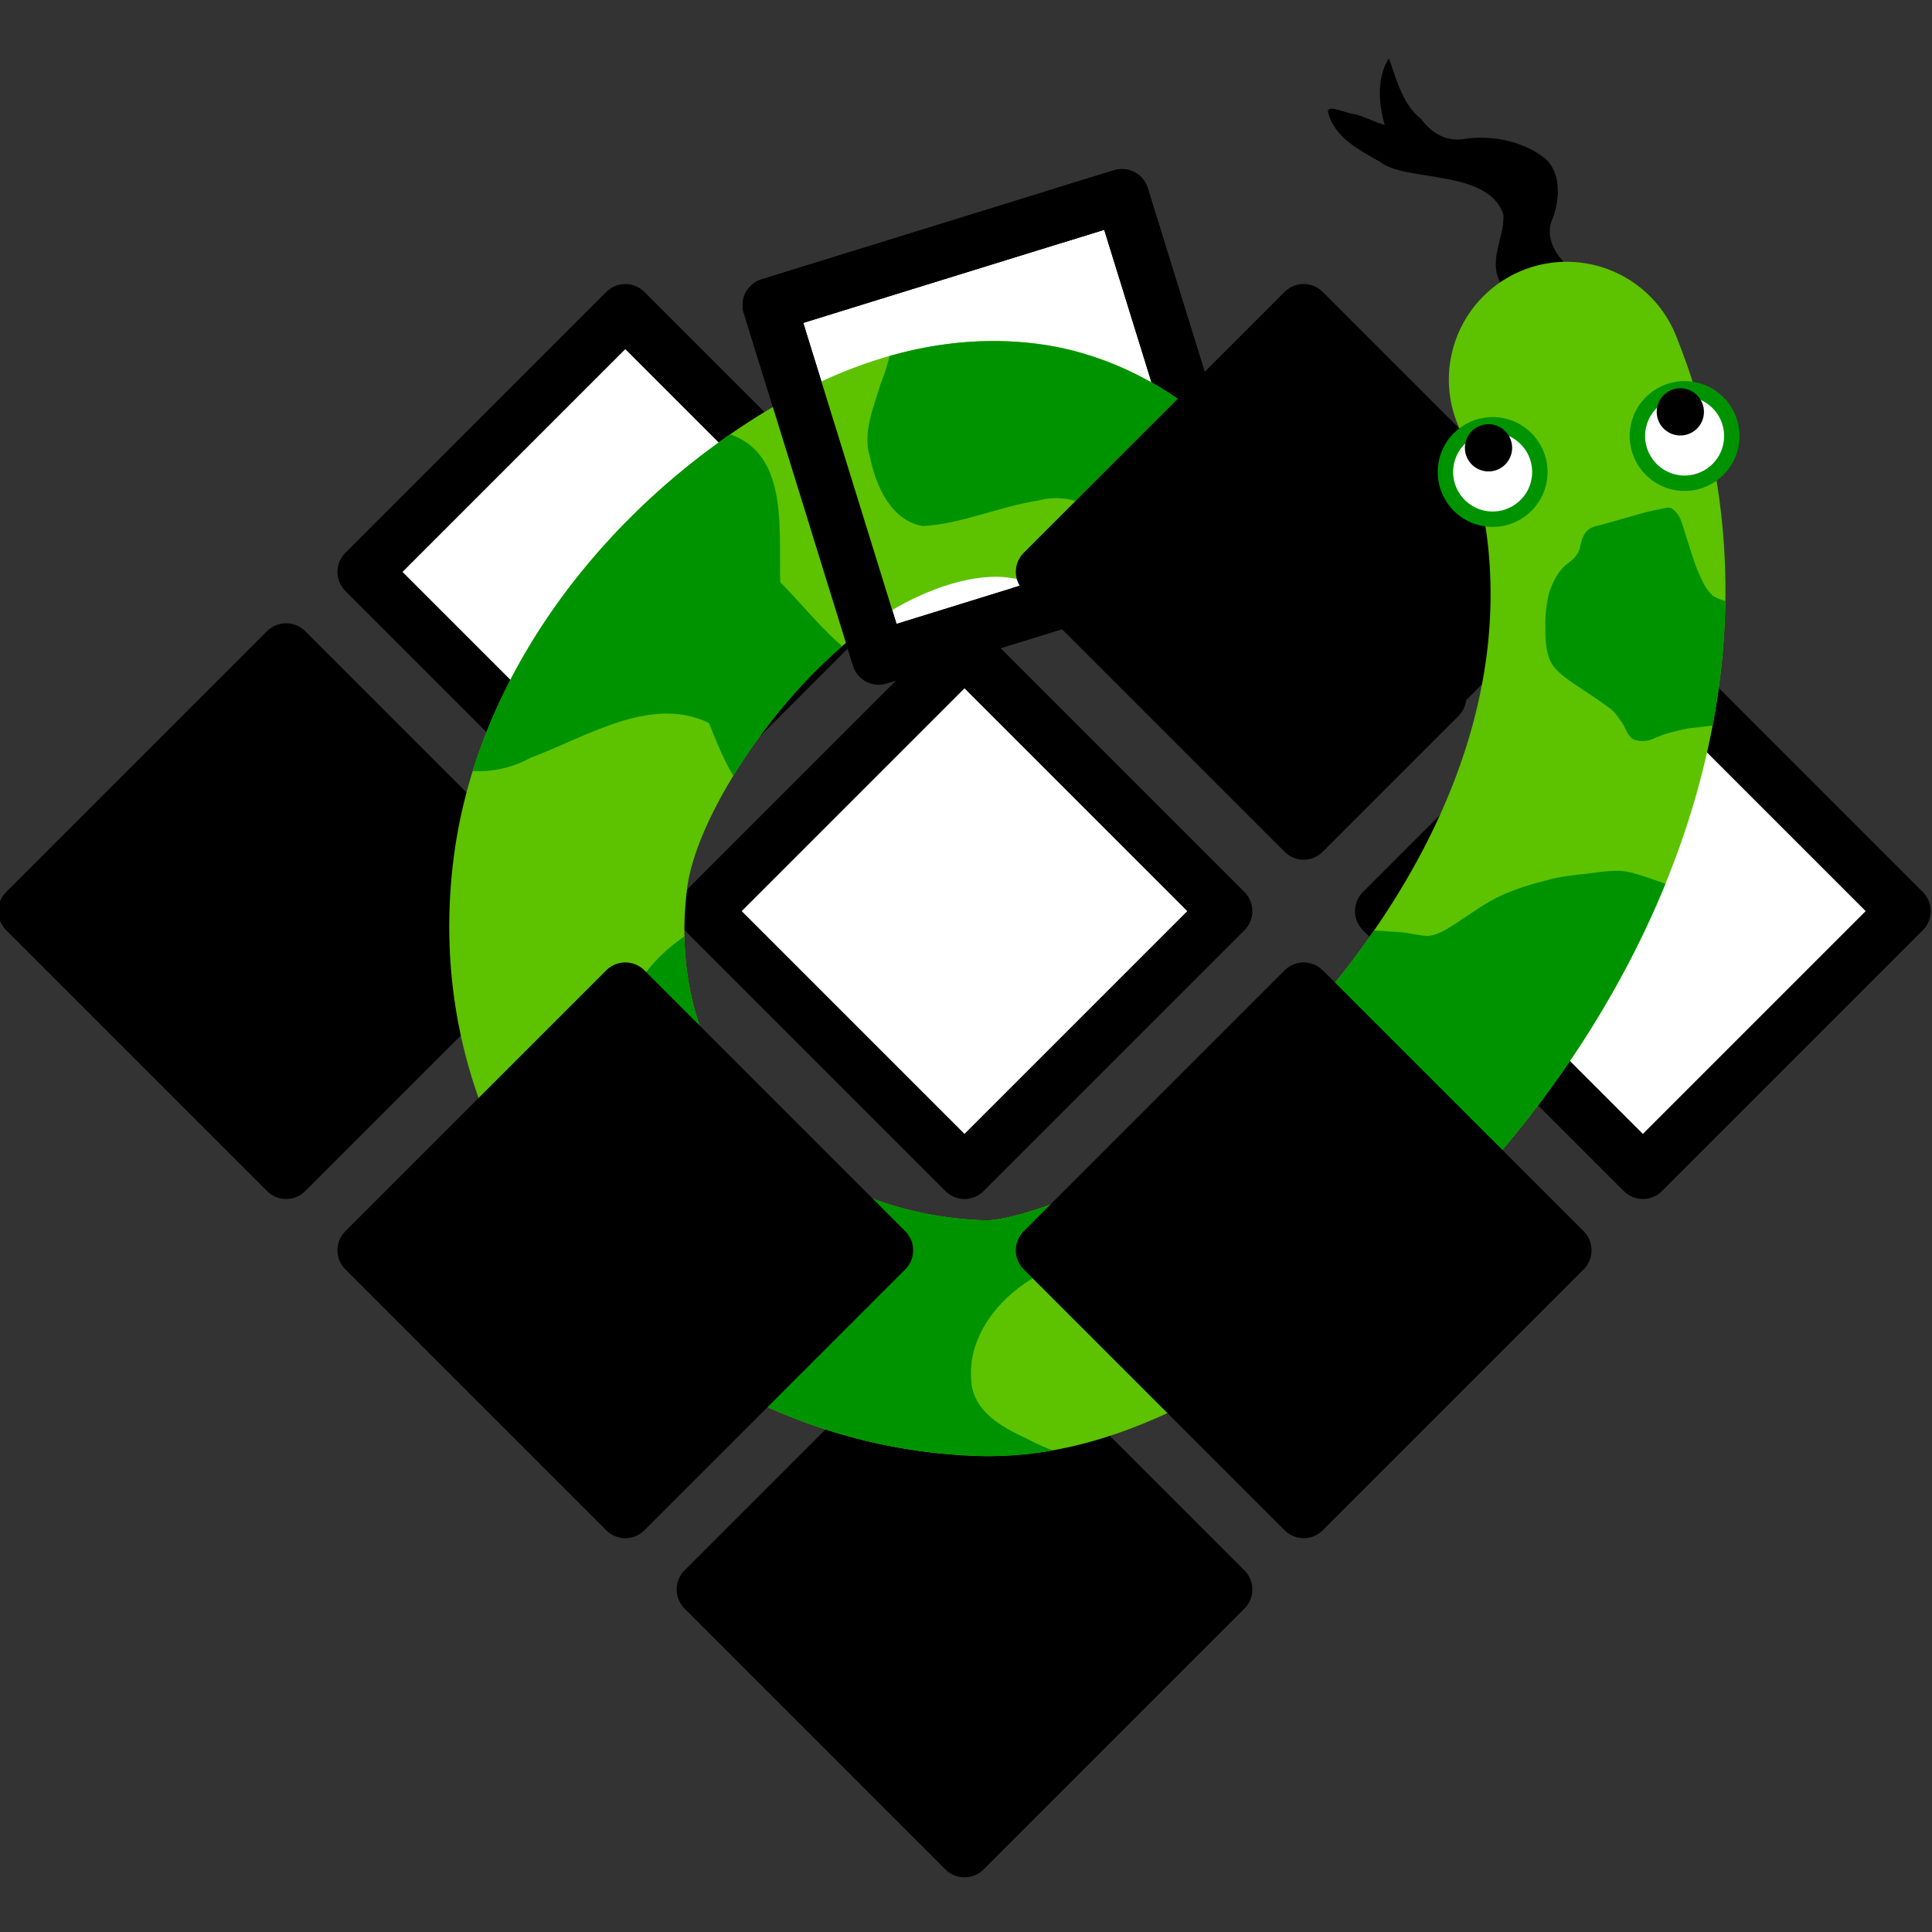 <?xml version="1.0" encoding="UTF-8" standalone="no"?>
<!-- Created with Inkscape (http://www.inkscape.org/) -->

<svg
   xmlns:osb="http://www.openswatchbook.org/uri/2009/osb"
   xmlns:dc="http://purl.org/dc/elements/1.1/"
   xmlns:cc="http://creativecommons.org/ns#"
   xmlns:rdf="http://www.w3.org/1999/02/22-rdf-syntax-ns#"
   xmlns:svg="http://www.w3.org/2000/svg"
   xmlns="http://www.w3.org/2000/svg"
   xmlns:xlink="http://www.w3.org/1999/xlink"
   xmlns:sodipodi="http://sodipodi.sourceforge.net/DTD/sodipodi-0.dtd"
   xmlns:inkscape="http://www.inkscape.org/namespaces/inkscape"
   width="175"
   height="175"
   id="svg2"
   version="1.1"
   inkscape:version="0.48.1 r9760"
   sodipodi:docname="logo.svg"
   inkscape:export-filename="/home/timo/worsch/zasim/docs/logo.png"
   inkscape:export-xdpi="61.523438"
   inkscape:export-ydpi="61.523438">
  <rect width="100%" height="100%" fill="#333333" stroke="none"/>
  <defs
     id="defs4">
    <inkscape:path-effect
       effect="spiro"
       id="path-effect6369"
       is_visible="true" />
    <linearGradient
       id="linearGradient5514"
       osb:paint="gradient">
      <stop
         id="stop5530"
         offset="0"
         style="stop-color:#00b313;stop-opacity:1;" />
      <stop
         id="stop5528"
         offset="1"
         style="stop-color:#7cff13;stop-opacity:1;" />
    </linearGradient>
    <inkscape:path-effect
       effect="spiro"
       id="path-effect5238"
       is_visible="true" />
    <inkscape:path-effect
       effect="spiro"
       id="path-effect5234"
       is_visible="true" />
    <inkscape:path-effect
       effect="spiro"
       id="path-effect5218"
       is_visible="true" />
    <inkscape:path-effect
       effect="spiro"
       id="path-effect4367"
       is_visible="true" />
    <inkscape:path-effect
       effect="spiro"
       id="path-effect4351"
       is_visible="true" />
    <inkscape:path-effect
       effect="spiro"
       id="path-effect4347"
       is_visible="true" />
    <inkscape:path-effect
       effect="spiro"
       id="path-effect4333"
       is_visible="true" />
    <inkscape:path-effect
       effect="spiro"
       id="path-effect4317"
       is_visible="true" />
    <inkscape:path-effect
       effect="spiro"
       id="path-effect4313"
       is_visible="true" />
    <inkscape:path-effect
       effect="spiro"
       id="path-effect4764"
       is_visible="true" />
    <inkscape:path-effect
       effect="spiro"
       id="path-effect4749"
       is_visible="true" />
    <inkscape:path-effect
       effect="spiro"
       id="path-effect4742"
       is_visible="true" />
    <marker
       inkscape:stockid="Arrow1Lstart"
       orient="auto"
       refY="0"
       refX="0"
       id="Arrow1Lstart"
       style="overflow:visible">
      <path
         id="path4112"
         d="M 0,0 5,-5 -12.5,0 5,5 0,0 z"
         style="fill-rule:evenodd;stroke:#000000;stroke-width:1pt;marker-start:none"
         transform="matrix(0.8,0,0,0.8,10,0)"
         inkscape:connector-curvature="0" />
    </marker>
    <inkscape:path-effect
       effect="spiro"
       id="path-effect3922"
       is_visible="true" />
    <inkscape:path-effect
       effect="spiro"
       id="path-effect3918"
       is_visible="true" />
    <inkscape:path-effect
       effect="spiro"
       id="path-effect3914"
       is_visible="true" />
    <inkscape:path-effect
       effect="spiro"
       id="path-effect3910"
       is_visible="true" />
    <clipPath
       clipPathUnits="userSpaceOnUse"
       id="clipPath4007">
      <path
         style="font-size:medium;font-style:normal;font-variant:normal;font-weight:normal;font-stretch:normal;text-indent:0;text-align:start;text-decoration:none;line-height:normal;letter-spacing:normal;word-spacing:normal;text-transform:none;direction:ltr;block-progression:tb;writing-mode:lr-tb;text-anchor:start;baseline-shift:baseline;color:#000000;fill:#008000;fill-opacity:1;stroke:none;stroke-width:30;marker:none;visibility:visible;display:inline;overflow:visible;enable-background:accumulate;font-family:Sans;-inkscape-font-specification:Sans"
         d="m 92.562,809.737 c -0.417,0.003 -0.833,0.014 -1.25,0.031 -2.321,0.544 -4.681,1.942 -5.531,4.281 -1.047,2.798 -0.407,5.983 1,8.531 1.967,3.351 4.525,6.295 6.875,9.375 1.7,2.185 3.234,4.519 4.406,7.031 2.19,4.356 4.212,8.792 6.844,12.906 1.224,1.791 2.499,3.578 4.125,5.031 1.253,1.317 2.644,2.554 4.312,3.312 2.783,1.557 5.965,2.451 9.156,2.531 3.172,0.292 6.366,-0.153 9.531,0.219 2.666,0.44 4.82,2.287 6.594,4.219 3.137,3.443 5.88,7.258 8.375,11.188 2.462,3.907 4.696,7.945 6.594,12.156 3.366,7.551 5.689,15.509 8.188,23.375 1.003,7.155 1.175,14.421 0.5,21.594 -1.365,6.196 -4.459,12.185 -8.781,16.812 -4.477,4.793 -10.483,8.408 -16.812,10.125 -6.329,1.717 -13.34,1.623 -19.625,-0.25 -6.285,-1.873 -12.206,-5.629 -16.562,-10.531 -7.528,-8.471 -10.725,-21.774 -7.906,-32.75 2.819,-10.976 12.01,-21.048 22.688,-24.844 A 15.004,15.004 0 1 0 105.25,865.8 c -20.558,7.307 -36.292,24.555 -41.719,45.688 -5.427,21.132 0.069,43.785 14.562,60.094 8.132,9.151 18.674,15.878 30.406,19.375 11.732,3.497 24.216,3.643 36.031,0.438 11.815,-3.205 22.55,-9.647 30.906,-18.594 8.356,-8.946 14.045,-20.057 16.438,-32.062 l 0.156,-0.719 0.062,-0.688 c 1.62,-15.805 0.133,-31.859 -4.375,-47.094 -6.003,-20.286 -17.352,-38.649 -32.438,-53.219 -0.676,-0.907 -1.317,-1.825 -1.969,-2.75 -0.737,-1.001 -1.329,-2.089 -1.688,-3.281 -0.969,-2.907 -1.322,-5.992 -2.156,-8.938 -0.779,-2.969 -1.917,-6.013 -4.312,-8.062 -2.845,-2.532 -6.672,-3.781 -10.438,-3.938 -6.089,-0.52 -12.221,-0.047 -18.312,-0.531 -7.546,-0.45 -15.032,-1.525 -22.594,-1.75 -0.416,-0.023 -0.833,-0.034 -1.25,-0.031 z"
         id="path4009"
         inkscape:connector-curvature="0" />
    </clipPath>
    <filter
       id="filter5220"
       inkscape:label="Ripple"
       inkscape:menu="Distort"
       inkscape:menu-tooltip="Horizontal rippling of edges"
       color-interpolation-filters="sRGB">
      <feTurbulence
         id="feTurbulence5222"
         numOctaves="1"
         baseFrequency="0.002 0.107" />
      <feColorMatrix
         id="feColorMatrix5224"
         values="2 0 0 0 0 0 0 0 0 0 0 0 0 0 0 0 0 0 0.5 0.5"
         result="result91" />
      <feDisplacementMap
         id="feDisplacementMap5226"
         in2="result91"
         yChannelSelector="A"
         xChannelSelector="R"
         scale="14.3"
         in="SourceGraphic" />
    </filter>
    <clipPath
       clipPathUnits="userSpaceOnUse"
       id="clipPath5481">
      <use
         x="0"
         y="0"
         xlink:href="#path4365"
         id="use5483"
         width="1"
         height="1" />
    </clipPath>
    <clipPath
       clipPathUnits="userSpaceOnUse"
       id="clipPath5485">
      <use
         x="0"
         y="0"
         xlink:href="#path4365"
         id="use5487"
         width="1"
         height="1" />
    </clipPath>
    <clipPath
       clipPathUnits="userSpaceOnUse"
       id="clipPath5489">
      <use
         x="0"
         y="0"
         xlink:href="#path4365"
         id="use5491"
         width="1"
         height="1" />
    </clipPath>
    <clipPath
       clipPathUnits="userSpaceOnUse"
       id="clipPath5493">
      <use
         x="0"
         y="0"
         xlink:href="#path4365"
         id="use5495"
         width="1"
         height="1" />
    </clipPath>
    <clipPath
       clipPathUnits="userSpaceOnUse"
       id="clipPath5497">
      <use
         x="0"
         y="0"
         xlink:href="#path4365"
         id="use5499"
         width="1"
         height="1" />
    </clipPath>
  </defs>
  <sodipodi:namedview
     id="base"
     pagecolor="#ffffff"
     bordercolor="#666666"
     borderopacity="1.0"
     inkscape:pageopacity="0"
     inkscape:pageshadow="2"
     inkscape:zoom="1"
     inkscape:cx="142.89878"
     inkscape:cy="137.99514"
     inkscape:document-units="px"
     inkscape:current-layer="g5718"
     showgrid="false"
     width="128px"
     showguides="true"
     inkscape:guide-bbox="true"
     inkscape:window-width="1280"
     inkscape:window-height="800"
     inkscape:window-x="0"
     inkscape:window-y="0"
     inkscape:window-maximized="0" />
  <g
     inkscape:label="Layer 1"
     inkscape:groupmode="layer"
     id="layer1"
     transform="translate(0,-877.362)">
    <g
       id="g5718"
       transform="matrix(0.617,0.617,-0.617,0.617,624.788,271.943)">
      <path
         style="fill:#ffffff;fill-opacity:1;stroke:#000000;stroke-width:5.597;stroke-linejoin:round;stroke-miterlimit:4;stroke-opacity:1"
         d="m 81.044,928.962 -0.424,0.813 -3.004,5.689 -14.435,27.368 33.905,17.863 7.138,-13.534 2.262,-4.311 8.445,-16.043 -33.888,-17.845 z"
         id="path6392"
         inkscape:connector-curvature="0" />
      <rect
         style="fill:#ffffff;fill-opacity:1;stroke:#000000;stroke-width:5.597;stroke-linejoin:round;stroke-miterlimit:4;stroke-opacity:1;stroke-dasharray:none"
         id="rect6298"
         width="38.304"
         height="38.304"
         x="102.828"
         y="973.856"
         inkscape:tile-x0="-62.196087"
         inkscape:tile-y0="46.312849" />
      <path
         style="fill:#000000;fill-opacity:1;stroke:none"
         d="m 122.405,907.335 c -2.643,0.061 -5.471,1.181 -7.985,-0.103 -1.942,-1.081 -2.422,-3.49 -4.009,-4.906 -4.47,-2.274 -9.566,4.822 -12.903,5.17 -2.442,0.691 -5.283,1.606 -7.611,0.106 -0.268,-0.593 1.524,-1.16 2.136,-1.669 0.865,-0.616 2.58,-1.083 3.062,-1.489 -2.014,-1.125 -4.008,-2.823 -4.557,-5.161 1.184,0.422 4.158,2.439 6.8,2.055 1.598,0.251 3.314,-0.024 4.519,-1.517 1.577,-2.246 4.299,-4.226 7.27,-4.655 2.406,-0.291 4.236,1.819 5.174,3.792 0.698,2.012 3.083,2.616 4.992,2.359 3.19,0.103 4.194,-1.779 3.789,1.915 -0.226,1.367 -0.451,2.734 -0.677,4.101 z"
         id="path5228"
         inkscape:connector-curvature="0"
         sodipodi:nodetypes="ccccccccccccccc" />
      <rect
         style="fill:#000000;fill-opacity:1;stroke:#000000;stroke-width:2.365;stroke-miterlimit:4;stroke-opacity:1;stroke-dasharray:none"
         id="rect5655"
         width="19.391"
         height="19.391"
         x="122.747"
         y="923.055"
         inkscape:tile-x0="-62.196087"
         inkscape:tile-y0="46.312849" />
      <rect
         inkscape:tile-y0="46.312849"
         inkscape:tile-x0="-62.196087"
         y="924.061"
         x="152.623"
         height="38.304"
         width="38.304"
         id="use5603"
         style="fill:#ffffff;fill-opacity:1;stroke:#000000;stroke-width:5.597;stroke-linejoin:round;stroke-miterlimit:4;stroke-opacity:1;stroke-dasharray:none" />
      <rect
         inkscape:tile-y0="46.312849"
         inkscape:tile-x0="-62.196087"
         y="973.856"
         x="53.033"
         height="38.304"
         width="38.304"
         id="use5593"
         style="fill:#ffffff;fill-opacity:1;stroke:#000000;stroke-width:5.597;stroke-linejoin:round;stroke-miterlimit:4;stroke-opacity:1;stroke-dasharray:none" />
      <rect
         inkscape:tile-y0="46.312849"
         inkscape:tile-x0="-62.196087"
         y="1023.651"
         x="152.623"
         height="38.304"
         width="38.304"
         id="use5607"
         style="fill:#000000;fill-opacity:1;stroke:#000000;stroke-width:5.597;stroke-linejoin:round;stroke-miterlimit:4;stroke-opacity:1;stroke-dasharray:none" />
      <rect
         inkscape:tile-y0="46.312849"
         inkscape:tile-x0="-62.196087"
         y="1023.651"
         x="53.033"
         height="38.304"
         width="38.304"
         id="use5595"
         style="fill:#000000;fill-opacity:1;stroke:#000000;stroke-width:5.597;stroke-linejoin:round;stroke-miterlimit:4;stroke-opacity:1;stroke-dasharray:none" />
      <path
         style="fill:none;stroke:#000000;stroke-width:5.597;stroke-linejoin:round;stroke-miterlimit:4;stroke-opacity:1"
         d="m 77.625,935.455 3.427,-6.502 0,0 33.885,17.86 -10.725,20.348"
         id="path6374"
         inkscape:connector-curvature="0"
         sodipodi:nodetypes="ccccc" />
      <a
         transform="matrix(0.706,-0.407,0.407,0.706,-334.291,387.26)"
         id="a4369">
        <path
           inkscape:connector-curvature="0"
           id="path4365"
           d="m 169.5,823.344 a 15.002,15.002 0 0 0 -11.062,24.125 c 15.898,21.312 14.018,47.508 4.062,71.031 -4.978,11.762 -11.997,22.413 -19.031,30.062 -7.034,7.65 -14.468,11.858 -16.969,12.438 -22.471,5.206 -44.228,-6.548 -47.562,-31.094 -1.328,-9.774 5.49,-29.778 15.406,-40.281 4.958,-5.252 10.071,-7.959 13.719,-8.469 3.648,-0.51 6.793,-0.17 12.562,5.469 a 15.002,15.002 0 1 0 20.969,-21.438 c -10.873,-10.627 -24.945,-15.531 -37.688,-13.75 -12.743,1.781 -23.173,8.906 -31.375,17.594 -16.404,17.376 -26.472,41.648 -23.312,64.906 5.639,41.518 46.312,65.058 84.062,56.312 12.555,-2.909 22.666,-10.951 32.25,-21.375 9.584,-10.424 18.24,-23.673 24.594,-38.688 12.708,-30.028 16.06,-68.905 -7.625,-100.656 a 15.002,15.002 0 0 0 -13,-6.188 z"
           style="font-size:medium;font-style:normal;font-variant:normal;font-weight:normal;font-stretch:normal;text-indent:0;text-align:start;text-decoration:none;line-height:normal;letter-spacing:normal;word-spacing:normal;text-transform:none;direction:ltr;block-progression:tb;writing-mode:lr-tb;text-anchor:start;baseline-shift:baseline;color:#000000;fill:#5dc200;fill-opacity:1;stroke:none;stroke-width:30;marker:none;visibility:visible;display:inline;overflow:visible;enable-background:accumulate;font-family:Sans;-inkscape-font-specification:Sans" />
        <g
           style="fill:#009300;fill-opacity:1"
           id="g5532">
          <path
             style="color:#000000;fill:#009300;fill-opacity:1;stroke:none;stroke-width:1;marker:none;visibility:visible;display:inline;overflow:visible;enable-background:accumulate"
             d="m 140.977,847.426 c -1.683,6.086 -4.208,11.919 -7.269,17.434 -3.508,2.701 -6.759,6.349 -11.349,7.055 -3.951,-1.919 -8.9,-3.698 -13.027,-1.242 -4.61,2.009 -8.556,5.358 -13.361,6.953 -4.167,0.355 -7.073,-3.39 -8.773,-6.714 -1.772,-2.807 -1.192,-6.291 -1.118,-9.439 0.421,-2.985 -0.049,-6.042 0.37,-8.988 1.139,-2.994 4.835,-3.171 7.535,-3.607 3.604,-0.48 6.982,-1.942 10.564,-2.568 7.821,-1.652 15.841,-2.596 23.838,-2.375 3.616,0.361 7.16,1.298 10.694,2.061 0.707,0.307 1.725,0.544 1.895,1.43 z"
             id="path5298"
             inkscape:connector-curvature="0"
             clip-path="url(#clipPath5497)" />
          <path
             style="color:#000000;fill:#009300;fill-opacity:1;fill-rule:nonzero;stroke:none;stroke-width:1;marker:none;visibility:visible;display:inline;overflow:visible;enable-background:accumulate"
             d="m 101.914,894.545 c -6.705,6.081 -15.619,-1.918 -21.624,-5.292 -2.219,-7.353 -3.479,-18.3 -14.259,-16.344 -10.749,-0.385 -12.223,11.92 -19.149,17.356 -6.283,6.217 -13.928,14.114 -10.719,23.806 0.789,10.291 12.966,11.139 19.178,5.045 6.122,-4.333 12.739,-11.784 20.829,-10.192 4.068,5.457 9.869,13.249 16.619,5.42 5.061,-5.504 4.863,-13.765 9.124,-19.799 z"
             id="path5302"
             inkscape:connector-curvature="0"
             clip-path="url(#clipPath5493)" />
          <path
             style="color:#000000;fill:#009300;fill-opacity:1;fill-rule:nonzero;stroke:none;stroke-width:1;marker:none;visibility:visible;display:inline;overflow:visible;enable-background:accumulate"
             d="m 84.922,931.678 c -5.928,4.197 -10.943,11.56 -9.046,19.104 0.385,8.498 7.187,16.438 15.697,17.554 4.848,1.442 5.959,7.106 6.407,11.477 0.271,4.204 1.545,8.248 2.433,12.354 0.7,3.822 3.981,7.357 8.153,6.463 13.997,0.177 26.968,-6.065 40.701,-7.741 2.114,-0.099 7.34,-3.286 2.666,-3.755 -4.353,0.144 -8.782,0.341 -13.073,-0.691 -3.49,-0.591 -7.585,-1.616 -8.747,-5.471 -1.789,-5.118 0.636,-10.696 4.208,-14.418 3.126,-4.415 3.023,-10.118 2.631,-15.278 -4.433,-4.453 -11.181,-1.806 -16.587,-3.498 -2.714,-1.263 -5.523,-2.393 -8.053,-4.046 -5.928,-3.944 -10.968,-10.023 -18.418,-10.997 -2.924,-0.579 -5.973,-2.032 -8.97,-1.058 z"
             id="path5304"
             inkscape:connector-curvature="0"
             clip-path="url(#clipPath5489)" />
          <path
             style="color:#000000;fill:#009300;fill-opacity:1;fill-rule:nonzero;stroke:none;stroke-width:1;marker:none;visibility:visible;display:inline;overflow:visible;enable-background:accumulate"
             d="m 156.938,888.844 c -2.228,0.855 -4.364,1.99 -6.219,3.5 -1.548,1.287 -2.841,2.853 -4.02,4.477 -1.268,1.807 -2.209,3.823 -2.948,5.898 -0.642,2.11 -1.086,4.316 -0.938,6.53 0.088,1.449 0.424,2.869 0.956,4.217 0.744,2.185 2.18,4.074 3.835,5.654 2.745,2.604 5.77,4.887 8.74,7.225 3.432,2.59 6.82,5.239 10.324,7.733 5.129,3.708 10.219,7.471 15.418,11.08 1.825,1.202 3.578,2.546 5.602,3.405 2.341,1.078 4.855,1.853 7.438,2.012 1.452,0.075 2.899,-0.147 4.296,-0.533 2.257,-0.566 4.405,-1.547 6.329,-2.854 1.23,-0.772 2.358,-1.697 3.323,-2.783 1.224,-1.329 2.552,-2.598 3.426,-4.199 1.172,-1.922 1.857,-4.084 2.407,-6.252 0.83,-3.021 1.382,-6.108 2.061,-9.164 0.99,-4.852 1.941,-9.712 2.914,-14.567 0.899,-3.62 1.814,-7.236 2.743,-10.848 0.17,-0.819 -0.329,-1.7 -1.156,-1.906 -1.208,-0.057 -2.416,0.05 -3.625,0.043 -3.177,0.104 -6.353,0.291 -9.531,0.32 -4.004,-0.266 -7.996,-0.698 -12.001,-0.943 -1.197,-0.048 -2.42,-0.142 -3.581,0.22 -1.565,0.406 -3.012,1.155 -4.528,1.704 -1.214,0.492 -2.441,0.961 -3.563,1.646 -1.818,1.001 -3.59,2.107 -5.203,3.416 -1.805,1.468 -3.235,3.315 -4.778,5.039 -0.89,0.956 -1.788,2.029 -3.065,2.461 -1.403,0.282 -2.851,0.23 -4.242,0.588 -1.839,0.347 -3.68,0.716 -5.445,1.349 -0.914,0.047 -1.797,0.356 -2.719,0.281 -0.837,0.186 -1.502,-0.421 -1.937,-1.062 -0.667,-1.077 -0.559,-2.43 -0.162,-3.581 0.57,-2.221 1.61,-4.277 2.528,-6.365 0.876,-2.197 1.765,-4.445 1.899,-6.833 0.09,-1.268 -0.114,-2.565 -0.705,-3.7 -0.613,-1.207 -1.276,-2.51 -2.467,-3.24 -0.463,-0.255 -0.94,-0.148 -1.406,0.031 z"
             id="path5306"
             inkscape:connector-curvature="0"
             clip-path="url(#clipPath5485)" />
          <path
             style="color:#000000;fill:#009300;fill-opacity:1;fill-rule:nonzero;stroke:none;stroke-width:1;marker:none;visibility:visible;display:inline;overflow:visible;enable-background:accumulate"
             d="m 186.281,851.094 c -2.195,1.026 -4.203,2.392 -6.293,3.607 -0.717,0.461 -1.634,0.74 -2.099,1.497 -0.481,0.733 -0.388,1.63 -0.358,2.458 -0.011,0.909 -0.513,1.715 -1.087,2.38 -0.871,1.163 -1.098,2.646 -1.226,4.057 0.045,1.478 0.247,2.947 0.677,4.364 0.393,1.483 0.824,3.047 1.888,4.201 0.927,0.936 2.219,1.363 3.421,1.825 1.667,0.566 3.352,1.085 4.988,1.735 0.811,0.263 1.485,0.76 2.102,1.335 0.765,0.539 1.181,1.524 2.111,1.821 0.812,0.097 1.69,-0.128 2.337,-0.634 1.278,-1.089 2.773,-1.887 4.279,-2.607 1.24,-0.431 2.409,-1.054 3.69,-1.367 1.728,-0.54 3.466,-1.056 5.161,-1.691 1.376,-0.626 2.685,-1.425 3.871,-2.364 0.766,-0.478 1.01,-1.392 1.224,-2.212 0.207,-1.648 0.275,-3.309 0.45,-4.961 0.194,-2.19 0.388,-4.38 0.582,-6.57 -0.132,-0.844 -1.203,-1.254 -1.938,-0.906 -3.356,1.332 -6.882,2.153 -10.397,2.938 -1.369,0.291 -2.831,0.499 -4.197,0.093 -1.101,-0.549 -1.87,-1.562 -2.624,-2.501 -1.114,-1.447 -2.031,-3.028 -3.03,-4.554 -0.56,-0.896 -1.122,-1.934 -2.19,-2.289 -0.507,-0.228 -0.902,0.157 -1.344,0.344 z"
             id="path5308"
             inkscape:connector-curvature="0"
             sodipodi:nodetypes="ccccc"
             clip-path="url(#clipPath5481)" />
        </g>
      </a>
      <rect
         inkscape:tile-y0="46.312849"
         inkscape:tile-x0="-62.196087"
         y="1023.651"
         x="102.828"
         height="38.304"
         width="38.304"
         id="use5601"
         style="fill:#000000;fill-opacity:1;stroke:#000000;stroke-width:5.597;stroke-linejoin:round;stroke-miterlimit:4;stroke-opacity:1;stroke-dasharray:none" />
      <path
         id="use5597"
         d="m 102.824,924.061 0,38.297 38.297,0 0,-19.923 -18.375,0 0,-18.375 -19.923,0 z"
         style="fill:#000000;fill-opacity:1;stroke:#000000;stroke-width:5.597;stroke-linejoin:round;stroke-miterlimit:4;stroke-opacity:1;stroke-dasharray:none"
         inkscape:connector-curvature="0" />
      <path
         style="fill:none;stroke:#000000;stroke-width:5.597;stroke-linejoin:round;stroke-miterlimit:4;stroke-opacity:1"
         d="M 106.487,962.844 97.076,980.699 63.191,962.838 80.624,929.765"
         id="use5591"
         inkscape:connector-curvature="0"
         sodipodi:nodetypes="cccc" />
      <rect
         inkscape:tile-y0="46.312849"
         inkscape:tile-x0="-62.196087"
         y="973.856"
         x="152.623"
         height="38.304"
         width="38.304"
         id="use5605"
         style="fill:#000000;fill-opacity:1;stroke:#000000;stroke-width:5.597;stroke-linejoin:round;stroke-miterlimit:4;stroke-opacity:1;stroke-dasharray:none" />
      <g
         style="fill:#ffffff;fill-opacity:1;stroke:#009300;stroke-width:2.293;stroke-miterlimit:4;stroke-opacity:1;stroke-dasharray:none"
         id="g5714"
         transform="matrix(0.698,0,0,0.698,33.989,343.265)">
        <path
           sodipodi:type="arc"
           style="fill:#ffffff;fill-opacity:1;stroke:#009300;stroke-width:1.962;stroke-miterlimit:4;stroke-opacity:1;stroke-dasharray:none"
           id="path5212"
           sodipodi:cx="125.86501"
           sodipodi:cy="32.200703"
           sodipodi:rx="6.0104074"
           sodipodi:ry="6.0104074"
           d="m 131.875,32.201 c 0,3.319 -2.691,6.01 -6.01,6.01 -3.319,0 -6.01,-2.691 -6.01,-6.01 0,-3.319 2.691,-6.01 6.01,-6.01 3.319,0 6.01,2.691 6.01,6.01 z"
           transform="matrix(1.012,-0.584,0.584,1.012,-10.756,870.062)" />
        <path
           transform="matrix(1.012,-0.584,0.584,1.012,5.649,846.093)"
           d="m 131.875,32.201 c 0,3.319 -2.691,6.01 -6.01,6.01 -3.319,0 -6.01,-2.691 -6.01,-6.01 0,-3.319 2.691,-6.01 6.01,-6.01 3.319,0 6.01,2.691 6.01,6.01 z"
           sodipodi:ry="6.0104074"
           sodipodi:rx="6.0104074"
           sodipodi:cy="32.200703"
           sodipodi:cx="125.86501"
           id="path5214"
           style="fill:#ffffff;fill-opacity:1;stroke:#009300;stroke-width:1.962;stroke-miterlimit:4;stroke-opacity:1;stroke-dasharray:none"
           sodipodi:type="arc" />
      </g>
      <path
         sodipodi:type="arc"
         style="fill:#000000;fill-opacity:1;stroke:none"
         id="path6413"
         sodipodi:cx="125.86501"
         sodipodi:cy="32.200703"
         sodipodi:rx="6.0104074"
         sodipodi:ry="6.0104074"
         d="m 131.875,32.201 a 6.01,6.01 0 1 1 -12.021,0 6.01,6.01 0 1 1 12.021,0 z"
         transform="matrix(0.353,-0.204,0.204,0.353,75.438,934.845)" />
      <path
         transform="matrix(0.353,-0.204,0.204,0.353,86.88,918.127)"
         d="m 131.875,32.201 a 6.01,6.01 0 1 1 -12.021,0 6.01,6.01 0 1 1 12.021,0 z"
         sodipodi:ry="6.0104074"
         sodipodi:rx="6.0104074"
         sodipodi:cy="32.200703"
         sodipodi:cx="125.86501"
         id="path6415"
         style="fill:#000000;fill-opacity:1;stroke:none"
         sodipodi:type="arc" />
    </g>
  </g>
</svg>
